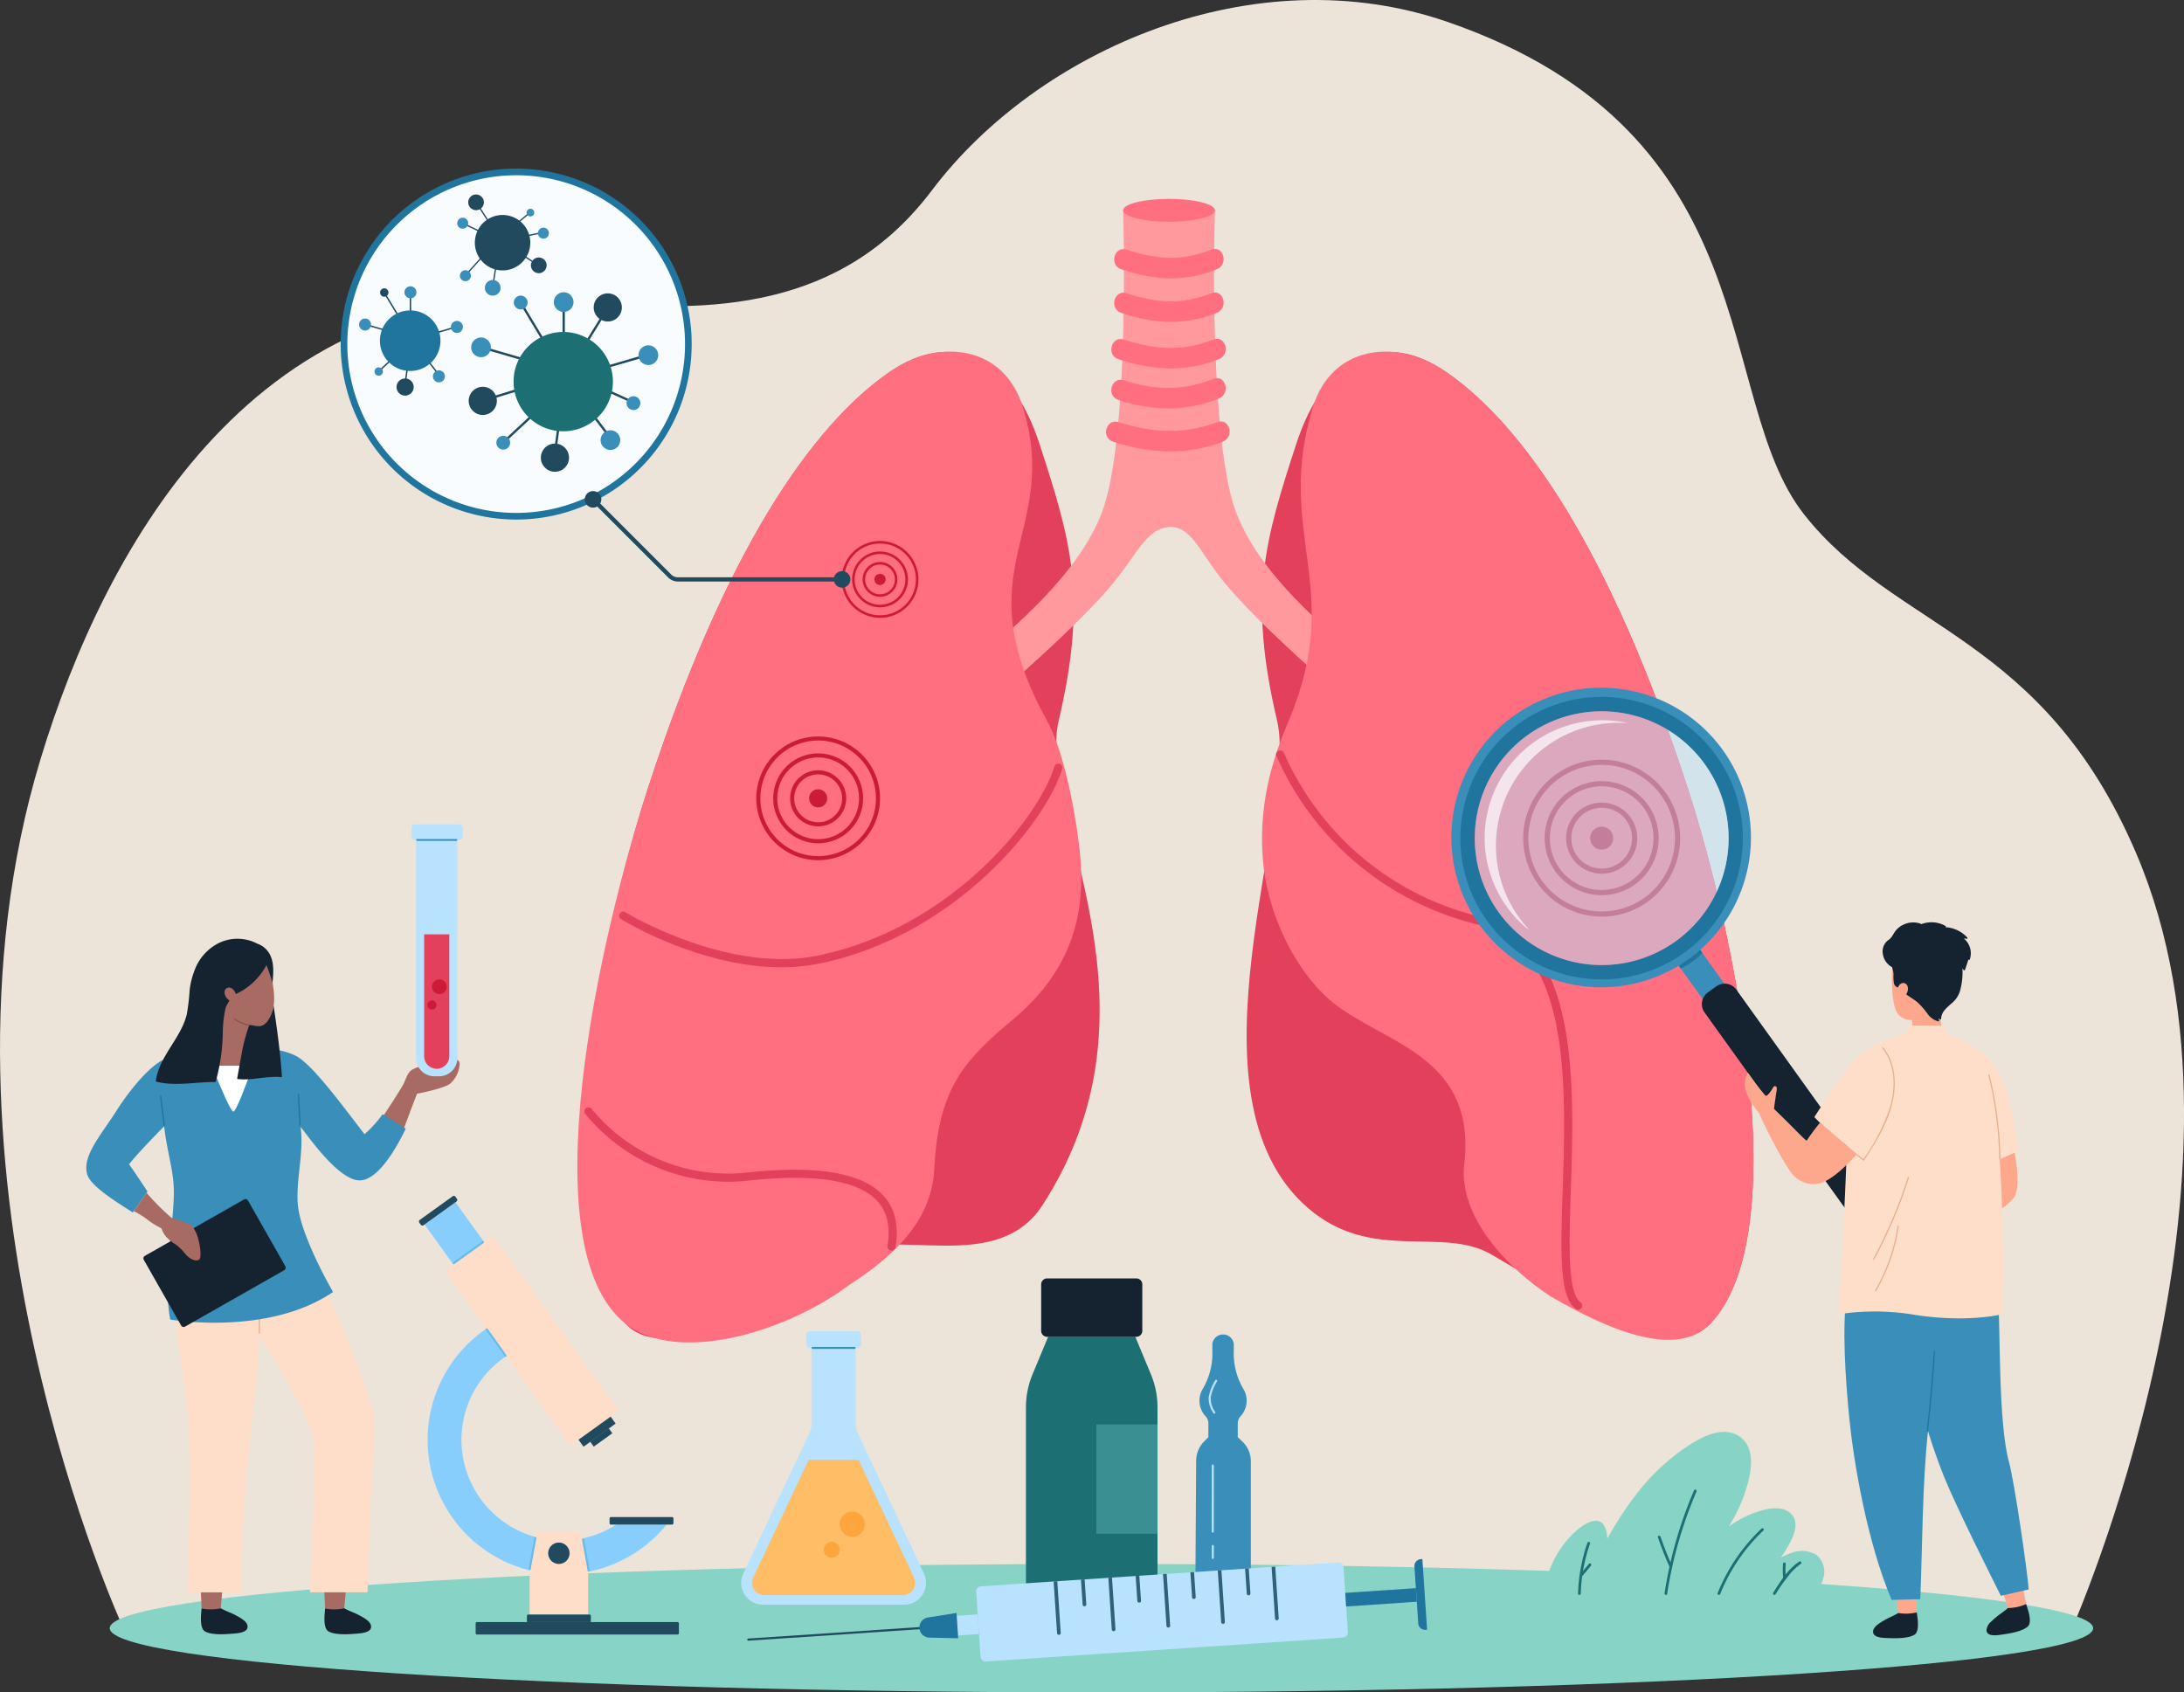 <svg id="Grupo_1103197" data-name="Grupo 1103197" xmlns="http://www.w3.org/2000/svg" xmlns:xlink="http://www.w3.org/1999/xlink" width="389.608" height="301.942" viewBox="0 0 389.608 301.942">
  <rect x="0" y="0" width="389.608" height="301.942" fill="#333333" stroke="none"/>
  <defs>
    <clipPath id="clip-path">
      <rect id="Rectángulo_402708" data-name="Rectángulo 402708" width="389.608" height="301.942" fill="none"/>
    </clipPath>
    <clipPath id="clip-path-3">
      <rect id="Rectángulo_402699" data-name="Rectángulo 402699" width="45.265" height="45.263" transform="translate(263.093 126.904)" fill="none"/>
    </clipPath>
    <clipPath id="clip-path-4">
      <rect id="Rectángulo_402700" data-name="Rectángulo 402700" width="25.63" height="37.503" transform="translate(264.858 128.508)" fill="none"/>
    </clipPath>
  </defs>
  <g id="Grupo_1103196" data-name="Grupo 1103196" clip-path="url(#clip-path)">
    <g id="Grupo_1103195" data-name="Grupo 1103195">
      <g id="Grupo_1103194" data-name="Grupo 1103194" clip-path="url(#clip-path)">
        <path id="Trazado_885220" data-name="Trazado 885220" d="M22.1,290.691S-15.286,209.853,7.2,135.536c11.636-38.474,39.059-87.687,95.973-81.848,23.8,2.441,47.01,1.558,63.072-19.732,18.9-25.044,57.453-42.006,92.043-30.029,57.74,19.993,47.224,67.008,63.494,87.779s42.578,21.386,59.316,60.578c24.449,57.245-11.527,138.407-11.527,138.407Z" fill="#ece4d8"/>
        <path id="Trazado_885221" data-name="Trazado 885221" d="M373.4,290.482c0,6.326-79.208,11.46-176.914,11.46s-176.912-5.134-176.912-11.46,79.208-11.453,176.912-11.453S373.4,284.159,373.4,290.482" fill="#87d4c7"/>
        <path id="Trazado_885222" data-name="Trazado 885222" d="M324.562,283.162a5.567,5.567,0,0,0,.719-1.649,3.856,3.856,0,0,0-1.3-4.141,5.039,5.039,0,0,0-4.389-.316,10.585,10.585,0,0,0-1.891.829,25.779,25.779,0,0,0,1.624-2.675c.816-1.553,1.619-3.67.187-5.136-1.1-1.13-2.922-1.108-4.358-.82a17.917,17.917,0,0,0-5.419,2.211c-.452.266-.891.552-1.319.852a28.017,28.017,0,0,0,3.022-6.475c.949-2.985,1.956-7.621-1.268-9.65s-7.43.618-10.066,2.461a38.6,38.6,0,0,0-8.355,8.144,61.486,61.486,0,0,0-5.031,7.74,5.06,5.06,0,0,0-.409-2.074c-.978-2.173-3.39-.77-4.66.261a17.124,17.124,0,0,0-6.01,10.438Z" fill="#87d4c7"/>
        <path id="Trazado_885223" data-name="Trazado 885223" d="M302.218,265.871a75.4,75.4,0,0,0-5.274,18.373c-.046.3.419.435.467.128a74.843,74.843,0,0,1,5.226-18.255c.121-.284-.3-.53-.419-.246" fill="#1c6f73"/>
        <path id="Trazado_885224" data-name="Trazado 885224" d="M314.236,272.717a32.515,32.515,0,0,0-7.83,11.54c-.116.288.351.414.466.128a31.983,31.983,0,0,1,7.707-11.326c.226-.215-.117-.557-.343-.342" fill="#1c6f73"/>
        <path id="Trazado_885225" data-name="Trazado 885225" d="M320.99,278.6c-1.991,1.287-3.447,3.6-4.668,5.587-.164.265.254.508.416.243a31.906,31.906,0,0,1,2.119-3.038,10.242,10.242,0,0,1,2.377-2.374c.262-.169.02-.587-.244-.418" fill="#1c6f73"/>
        <path id="Trazado_885226" data-name="Trazado 885226" d="M283.181,275.258a30.584,30.584,0,0,0-1.674,9.056c-.01.311.474.31.483,0a30.161,30.161,0,0,1,1.658-8.927c.1-.295-.367-.421-.467-.129" fill="#1c6f73"/>
        <path id="Trazado_885227" data-name="Trazado 885227" d="M295.75,274.268q.928,2.712,2.1,5.325c.128.282.545.038.419-.244q-1.143-2.559-2.05-5.208c-.1-.293-.567-.167-.466.127" fill="#1c6f73"/>
        <path id="Trazado_885228" data-name="Trazado 885228" d="M318.073,279a15.933,15.933,0,0,0,.029,2.575c.03.307.512.311.485,0a16.046,16.046,0,0,1-.032-2.575c.022-.311-.462-.309-.482,0" fill="#1c6f73"/>
        <path id="Trazado_885229" data-name="Trazado 885229" d="M283.471,278.995q-.726.873-1.453,1.747c-.2.237.142.581.343.341l1.452-1.746c.2-.238-.142-.581-.342-.342" fill="#1c6f73"/>
        <path id="Trazado_885230" data-name="Trazado 885230" d="M231.214,79.277c5.156-15.9,15.727-20.5,26.731-12.939,13.831,9.505,29.346,31.811,43.178,74.383,8.608,26.488,19.171,79.5,3.992,95.428-7.621,8-24.917-4.1-39.066-12.336-8.817-5.131-21.355,1.59-32.778-8.345-23.1-20.1-1.635-70.7-5.442-86.859-5.261-22.335-2.1-32.416,3.385-49.332" fill="#e3405b"/>
        <path id="Trazado_885231" data-name="Trazado 885231" d="M185.466,79.277c-5.154-15.9-15.726-20.5-26.728-12.939-13.831,9.505-29.346,31.811-43.179,74.383-8.607,26.488-19.171,79.5-3.991,95.428,7.619,8,24.916-4.1,39.066-12.336,8.816-5.131,27.168,3.877,35.373-8.846,23.1-35.821-.961-70.2,2.847-86.358,5.261-22.335,2.1-32.416-3.388-49.332" fill="#e3405b"/>
        <path id="Trazado_885232" data-name="Trazado 885232" d="M220.542,91.474c-4.174-10.833-4.174-40.651-3.811-54.076H200.356c.364,13.425.364,43.243-3.808,54.076-3.4,8.82-11.365,17.216-24.066,27.557l3.564,6.551s16.691-14.047,23.222-22.393c3.868-4.941,5.506-8.881,9.276-9.163,3.789-.282,5.41,4.222,9.276,9.163,6.531,8.346,23.222,22.393,23.222,22.393l3.564-6.551c-12.7-10.341-20.668-18.737-24.064-27.557" fill="#ff999d"/>
        <path id="Trazado_885233" data-name="Trazado 885233" d="M200.021,48.041c6.02,1.96,11.078,2.354,17.047,0,2.15-.848,1.215-4.358-.965-3.5-5.389,2.125-9.68,1.771-15.117,0-2.232-.726-3.18,2.777-.965,3.5" fill="#ff6f7f"/>
        <path id="Trazado_885234" data-name="Trazado 885234" d="M200.021,55.815c6.02,1.96,11.078,2.354,17.048,0,2.15-.848,1.215-4.358-.966-3.5-5.389,2.126-9.68,1.771-15.117,0-2.232-.727-3.18,2.778-.965,3.5" fill="#ff6f7f"/>
        <path id="Trazado_885235" data-name="Trazado 885235" d="M199.506,64.079c6.214,2,11.771,2.4,17.933,0,2.154-.84,1.216-4.35-.965-3.5-5.592,2.18-10.368,1.818-16,0-2.233-.72-3.182,2.784-.964,3.5" fill="#ff6f7f"/>
        <path id="Trazado_885236" data-name="Trazado 885236" d="M199.506,71.348c6.235,2,11.788,2.157,17.933-.254,2.152-.844,1.215-4.354-.965-3.5-5.571,2.185-10.338,2.066-16,.253-2.235-.715-3.184,2.788-.964,3.5" fill="#ff6f7f"/>
        <path id="Trazado_885237" data-name="Trazado 885237" d="M198.573,78.811c6.576,2.083,13.02,2.492,19.545,0,2.162-.826,1.225-4.335-.966-3.5-5.96,2.276-11.6,1.9-17.614,0-2.238-.708-3.188,2.795-.965,3.5" fill="#ff6f7f"/>
        <path id="Trazado_885238" data-name="Trazado 885238" d="M216.732,37.521c0,1.127-3.664,2.042-8.188,2.042s-8.187-.915-8.187-2.042,3.666-2.04,8.187-2.04,8.188.913,8.188,2.04" fill="#ff6f7f"/>
        <path id="Trazado_885239" data-name="Trazado 885239" d="M301.123,140.721c-13.832-42.572-29.348-64.877-43.178-74.383-9.075-6.237-20.413-4.515-23.713,6.233-6.966,22.685,5.813,31.969-4.346,56.038-2.223,5.264-5.444,13.668-4.621,24.458.824,10.829,6.56,21.37,13.207,26.339,9.32,6.966,24.916,9.433,22.738,28.3-1.083,9.392,7.886,18.734,15.421,23.587,11.295,6.583,22.717,10.907,28.484,4.855,15.179-15.928,4.615-68.94-3.992-95.428" fill="#ff6f7f"/>
        <path id="Trazado_885240" data-name="Trazado 885240" d="M115.559,140.721c13.833-42.572,29.349-64.877,43.179-74.383,9.075-6.237,20.412-4.515,23.713,6.233,6.964,22.685-10.9,28.462,4.346,56.038,2.764,5,4.909,15.086,5.8,23.042,1.211,10.792-1.051,21.225-11.975,30.3-8.951,7.433-13.244,12.579-13.968,26.729-.485,9.442-7.705,15.769-15.241,20.621-11.326,8.467-30.707,14.153-39.847,6.851-17.193-13.732-4.616-68.94,3.991-95.428" fill="#ff6f7f"/>
        <path id="Trazado_885241" data-name="Trazado 885241" d="M139.384,172.569c-14.426,0-27.935-8.181-28.59-8.583a.726.726,0,0,1,.761-1.237c.181.111,18.27,11.059,34.391,7.724,23.862-4.937,39.457-24.722,42.147-33.726a.726.726,0,0,1,1.391.416c-2.774,9.284-18.79,29.672-43.243,34.731a33.833,33.833,0,0,1-6.857.675" fill="#e3405b"/>
        <path id="Trazado_885242" data-name="Trazado 885242" d="M159.036,223.13a.649.649,0,0,1-.116-.01.725.725,0,0,1-.6-.831c.564-3.5-.056-6.148-1.894-8.09-3.413-3.606-10.992-4.82-22.532-3.611a32.939,32.939,0,0,1-29.514-11.894.726.726,0,0,1,1.185-.838,31.486,31.486,0,0,0,28.178,11.289c12.011-1.257,20,.106,23.737,4.056,2.169,2.291,2.913,5.339,2.273,9.319a.725.725,0,0,1-.715.61" fill="#e3405b"/>
        <path id="Trazado_885243" data-name="Trazado 885243" d="M281.53,233.654a.716.716,0,0,1-.421-.136c-2.975-2.118-2.709-10.075-2.341-21.088.614-18.366,1.455-43.52-14.641-47.375a52.691,52.691,0,0,1-36.436-30.212.725.725,0,1,1,1.364-.493,51.2,51.2,0,0,0,35.409,29.293c17.25,4.131,16.385,29.97,15.753,48.837-.312,9.354-.608,18.19,1.735,19.857a.726.726,0,0,1-.422,1.317" fill="#e3405b"/>
        <path id="Trazado_885244" data-name="Trazado 885244" d="M144.335,142.429a1.617,1.617,0,1,0,1.617-1.617,1.617,1.617,0,0,0-1.617,1.617" fill="#cc1b38"/>
        <path id="Trazado_885245" data-name="Trazado 885245" d="M140.953,142.429a5,5,0,1,1,5,5,5.007,5.007,0,0,1-5-5m.729,0a4.272,4.272,0,1,0,4.271-4.271,4.275,4.275,0,0,0-4.271,4.271" fill="#cc1b38"/>
        <path id="Trazado_885246" data-name="Trazado 885246" d="M137.935,142.43a8.018,8.018,0,1,1,8.017,8.02,8.026,8.026,0,0,1-8.017-8.02m.726,0a7.291,7.291,0,1,0,7.291-7.292,7.3,7.3,0,0,0-7.291,7.292" fill="#cc1b38"/>
        <path id="Trazado_885247" data-name="Trazado 885247" d="M134.915,142.429a11.038,11.038,0,1,1,11.038,11.038,11.052,11.052,0,0,1-11.038-11.038m.726,0a10.311,10.311,0,1,0,10.312-10.311,10.324,10.324,0,0,0-10.312,10.311" fill="#cc1b38"/>
        <path id="Trazado_885248" data-name="Trazado 885248" d="M155.985,103.37a1,1,0,1,0,1.005-1,1.005,1.005,0,0,0-1.005,1" fill="#cc1b38"/>
        <path id="Trazado_885249" data-name="Trazado 885249" d="M153.885,103.37a3.1,3.1,0,1,1,3.1,3.1,3.108,3.108,0,0,1-3.1-3.1m.453,0a2.653,2.653,0,1,0,2.651-2.652,2.655,2.655,0,0,0-2.651,2.652" fill="#cc1b38"/>
        <path id="Trazado_885250" data-name="Trazado 885250" d="M152.012,103.37a4.978,4.978,0,1,1,4.977,4.978,4.983,4.983,0,0,1-4.977-4.978m.45,0a4.526,4.526,0,1,0,4.527-4.527,4.531,4.531,0,0,0-4.527,4.527" fill="#cc1b38"/>
        <path id="Trazado_885251" data-name="Trazado 885251" d="M150.137,103.37a6.852,6.852,0,1,1,6.852,6.853,6.862,6.862,0,0,1-6.852-6.853m.451,0a6.4,6.4,0,1,0,6.4-6.4,6.408,6.408,0,0,0-6.4,6.4" fill="#cc1b38"/>
        <path id="Trazado_885252" data-name="Trazado 885252" d="M71.691,202.281l-3.506-2.9s3.134-4.719,3.781-5.954c.42-.8.664-2,1.5-2.543.963-.621,2.127-.574,3.662-2.112.195-.2.509.006.5.3a1.569,1.569,0,0,1-.364.934,5.779,5.779,0,0,1-1.14,1.145,8.9,8.9,0,0,0,2.892-.072c.734-.243,1.768-1.909,2.291-1.982.436-.061.641.259.694.637a5.022,5.022,0,0,1-1.774,3.659c-1.391.917-5.817,1.734-5.817,1.734-.222.435-2.718,7.15-2.718,7.15" fill="#a76b63"/>
        <path id="Trazado_885253" data-name="Trazado 885253" d="M58.027,287.628l3.325-.046.741-8.155-4.434.127Z" fill="#a76b63"/>
        <path id="Trazado_885254" data-name="Trazado 885254" d="M65,288.7a14.49,14.49,0,0,0-1.98-1.024,16.577,16.577,0,0,1-1.606-.74,8.566,8.566,0,0,1-3.414.041c-.066.779-.445,3.435.572,4.062,1.037.637,3.218.563,4.549.456,1.059-.085,3.2-.129,3.074-1.378-.064-.647-.687-1.082-1.195-1.417" fill="#14232f"/>
        <path id="Trazado_885255" data-name="Trazado 885255" d="M35.994,287.628l3.325-.046.742-8.155-4.432.127Z" fill="#a76b63"/>
        <path id="Trazado_885256" data-name="Trazado 885256" d="M42.966,288.7a14.455,14.455,0,0,0-1.982-1.024,16.914,16.914,0,0,1-1.606-.74,8.545,8.545,0,0,1-3.41.041c-.07.779-.447,3.435.571,4.062,1.036.637,3.216.563,4.546.456,1.063-.085,3.2-.129,3.076-1.378-.064-.647-.687-1.082-1.195-1.417" fill="#14232f"/>
        <path id="Trazado_885257" data-name="Trazado 885257" d="M65.565,284.085H55.283c.349-5.9,1.2-25.021.5-28.066-.943-4.1-9.613-17.8-9.613-17.8.267,5.248-1.287,14.349-2,22.4-.887,9.963-1.162,17.4-1.1,23.469H33.4s.683-19.1.25-28.828c-.223-5.012-1.327-11.312-2.048-17.037-1.283-10.22-.079-20.032.011-23.513l19.8-.4a6.453,6.453,0,0,0,1.082,5.3c5.373,8.584,13.134,26.893,14.179,33.249.456,2.785-.3,9.429-.482,13.388-.2,4.3-.632,17.843-.632,17.843" fill="#ffdec9"/>
        <path id="Trazado_885258" data-name="Trazado 885258" d="M46.152,237.841c.036-7.069.033-9.741-.014-16.812a.113.113,0,0,1,.225,0c.048,7.071.053,9.743.014,16.812a.113.113,0,0,1-.225,0" fill="#e6b08e"/>
        <path id="Trazado_885259" data-name="Trazado 885259" d="M15.589,209.616c-1.1-3.3,2.641-7.383,5.216-11.487,1.848-2.946,5.432-7.6,8.292-9.045a26.773,26.773,0,0,1,6.963-2.026s13.16-1.464,17.554,1.847c3.233,2.434,8.084,9.181,11.424,13.445a21.544,21.544,0,0,0,3.222-3.573l4.121,2.583c-.266.51-4.2,9.213-8.213,9.235-4.044.023-10.044-9.17-10.546-9.507.634,4.619-.859,9.332-.492,13.791.467,5.649,6.283,15.623,6.283,15.623-11.648,7.941-29.037,4.92-29.037,4.92-1.4-7.265.721-17.7.64-22.941-.061-3.859-1.2-6.834-1.736-11.534,0,0-4.793,4.835-6.257,6.788.853,1.118,3.292,4.855,3.292,4.855l-2.627,3.719c-2.669-1.705-7.4-4.584-8.1-6.693" fill="#398fb9"/>
        <path id="Trazado_885260" data-name="Trazado 885260" d="M44.489,182.834l-.031,2.292,2.427,1.315s-.611,1.637-1.421,3.694h-7.92c-.846-1.968-1.485-3.518-1.485-3.518a24,24,0,0,0,3.057-1.353c.072-.747.193-4.115.283-5.523a3.185,3.185,0,0,0,.715-1.861c.1.015,1.9-5.907,3.146-6.034,2.837-.288,3.885-.249,4.647.414a17.432,17.432,0,0,1,.826,3.82c.479,2.872-.047,5.431-1.436,6.576a3.107,3.107,0,0,1-2.808.178" fill="#a76b63"/>
        <path id="Trazado_885261" data-name="Trazado 885261" d="M44.358,183a5.828,5.828,0,0,1-2.616-1.163c-.112-.094.051-.253.158-.162a5.6,5.6,0,0,0,2.518,1.106c.142.029.082.246-.06.219" fill="#8b5348"/>
        <path id="Trazado_885262" data-name="Trazado 885262" d="M45.125,190.127c-1.336,3.743-3.031,8.2-3.511,8.2-.424,0-2.332-4.461-3.859-8.2Z" fill="#fff"/>
        <path id="Trazado_885263" data-name="Trazado 885263" d="M53.4,200.762q-.132-2.787-.268-5.579c-.007-.144.215-.185.221-.038l.27,5.577c.006.144-.215.185-.223.04" fill="#20759e"/>
        <path id="Trazado_885264" data-name="Trazado 885264" d="M29.177,200.78q-.313-2.6-.628-5.2c-.017-.144.2-.2.222-.051q.313,2.6.626,5.2c.016.144-.2.2-.22.052" fill="#20759e"/>
        <path id="Trazado_885265" data-name="Trazado 885265" d="M27.805,192.845a.108.108,0,0,0,.075.132c3.46.878,7,.037,10.511.063a.108.108,0,0,0,.1-.078,34.856,34.856,0,0,0,1.252-8.61,21.832,21.832,0,0,1,.511-4.582,8.1,8.1,0,0,1,1.5-2.283,11.805,11.805,0,0,0,5.776-5.3,29.235,29.235,0,0,1,1.085,3.2c.13-1.555.322-3.375-.348-4.829a3.954,3.954,0,0,0-2.35-2.191,7.593,7.593,0,0,0-6.813-.152,8.8,8.8,0,0,0-4.356,4.794,14.323,14.323,0,0,0-.912,3.6,39.036,39.036,0,0,1-.517,4.361c-1.055,4.315-4.893,7.406-5.521,11.878" fill="#14232f"/>
        <path id="Trazado_885266" data-name="Trazado 885266" d="M40.282,177.82c.381.666,1.047,1,1.488.747s.489-1,.108-1.66-.977-.875-1.418-.622-.559.872-.178,1.535" fill="#a76b63"/>
        <path id="Trazado_885267" data-name="Trazado 885267" d="M42.31,192.373a.119.119,0,0,0,.1.137c2.6.294,5.161-.6,7.768-.339a.1.1,0,0,0,.113-.109c-.265-4.2-.871-8.452-1.478-12.616a6.188,6.188,0,0,1-1.232,2.918c-.838.818-1.376.806-3.094.47A30.287,30.287,0,0,0,43.2,187.5q-.444,2.435-.886,4.869" fill="#14232f"/>
        <path id="Trazado_885268" data-name="Trazado 885268" d="M33.013,236.675l17.7-10.064a.516.516,0,0,0,.192-.7L44.24,214.184a.514.514,0,0,0-.7-.193l-17.7,10.066a.512.512,0,0,0-.193.7l6.668,11.728a.511.511,0,0,0,.7.191" fill="#14232f"/>
        <path id="Trazado_885269" data-name="Trazado 885269" d="M26.161,212.817a38.973,38.973,0,0,0,4.467,4.472,21.712,21.712,0,0,1,3.349,1.185,3.987,3.987,0,0,1,.71.9c.88,1.344,1.433,4.978.833,5.356-.8.5-1.982-.45-2.4-.948a9.354,9.354,0,0,0-1.839-1.8,7.424,7.424,0,0,1-1.693-1.388,4.506,4.506,0,0,1-.77-1.426c-2.975-1.584-1.985-1.508-4.956-3.1Z" fill="#a76b63"/>
        <path id="Trazado_885270" data-name="Trazado 885270" d="M144.455,240.482h8.5a.641.641,0,0,0,.64-.64V238.16a.64.64,0,0,0-.64-.639h-8.5a.641.641,0,0,0-.642.639v1.682a.642.642,0,0,0,.642.64" fill="#b8e2fd"/>
        <path id="Trazado_885271" data-name="Trazado 885271" d="M144.754,254.023V240.482h7.9v13.541a3.878,3.878,0,0,0,.371,1.657l11.791,25.043a3.9,3.9,0,0,1-3.533,5.565H136.125a3.9,3.9,0,0,1-3.531-5.565l11.79-25.043a3.892,3.892,0,0,0,.37-1.657" fill="#b8e2fd"/>
        <path id="Trazado_885272" data-name="Trazado 885272" d="M144.942,240.656h7.526a.156.156,0,0,0,.156-.156v-.036a.156.156,0,0,0-.156-.156h-7.526a.156.156,0,0,0-.156.156v.036a.156.156,0,0,0,.156.156" fill="#398fb9"/>
        <path id="Trazado_885273" data-name="Trazado 885273" d="M134.357,281.466l9.9-21.018h8.9l9.9,21.018a2.185,2.185,0,0,1-1.978,3.115H136.336a2.185,2.185,0,0,1-1.979-3.115" fill="#ffbd66"/>
        <path id="Trazado_885274" data-name="Trazado 885274" d="M149.8,271.934a2.24,2.24,0,1,0,2.24-2.24,2.239,2.239,0,0,0-2.24,2.24" fill="#ffa53d"/>
        <path id="Trazado_885275" data-name="Trazado 885275" d="M146.963,276.488a1.419,1.419,0,1,0,1.419-1.418,1.42,1.42,0,0,0-1.419,1.418" fill="#ffa53d"/>
        <path id="Trazado_885276" data-name="Trazado 885276" d="M61.367,61.387A30.715,30.715,0,1,0,92.081,30.673,30.715,30.715,0,0,0,61.367,61.387" fill="#f8fcff"/>
        <path id="Trazado_885277" data-name="Trazado 885277" d="M60.774,61.387A31.308,31.308,0,1,1,92.081,92.695,31.341,31.341,0,0,1,60.774,61.387m1.187,0a30.121,30.121,0,1,0,30.12-30.121,30.155,30.155,0,0,0-30.12,30.121" fill="#20759e"/>
        <path id="Trazado_885278" data-name="Trazado 885278" d="M120.83,103.747H150.3a.378.378,0,1,0,0-.755H120.83a1.743,1.743,0,0,1-1.021-.423l-13.8-13.8a.378.378,0,0,0-.535.534l13.8,13.8a2.491,2.491,0,0,0,1.555.644" fill="#224a5f"/>
        <path id="Trazado_885279" data-name="Trazado 885279" d="M150.224,104.845a1.476,1.476,0,1,0-1.476-1.475,1.476,1.476,0,0,0,1.476,1.475" fill="#224a5f"/>
        <path id="Trazado_885280" data-name="Trazado 885280" d="M104.754,90.136a1.476,1.476,0,1,1,2.088,0,1.478,1.478,0,0,1-2.088,0" fill="#224a5f"/>
        <path id="Trazado_885281" data-name="Trazado 885281" d="M93.58,54.738Q95,57.107,96.429,59.474c.136.226.271.452.41.68a.207.207,0,0,1-.358.208l-2.847-4.736c-.138-.226-.273-.453-.411-.68a.207.207,0,0,1,.357-.208" fill="#224a5f"/>
        <path id="Trazado_885282" data-name="Trazado 885282" d="M107.6,56.64q-1.1,1.792-2.208,3.584l-.313.509c-.138.225-.5.019-.356-.209q1.1-1.792,2.206-3.583l.313-.509c.14-.226.5-.019.358.208" fill="#224a5f"/>
        <path id="Trazado_885283" data-name="Trazado 885283" d="M100.763,55.454v4.193a.207.207,0,0,1-.413,0V55.454a.207.207,0,0,1,.413,0" fill="#224a5f"/>
        <path id="Trazado_885284" data-name="Trazado 885284" d="M87.388,62.167q2.652.77,5.3,1.54l.771.225a.206.206,0,0,1-.109.4q-2.65-.771-5.3-1.54l-.769-.225a.206.206,0,0,1,.108-.4" fill="#224a5f"/>
        <path id="Trazado_885285" data-name="Trazado 885285" d="M114.292,63.923l-5.3,1.54-.769.224a.207.207,0,0,1-.111-.4l5.3-1.541c.258-.074.514-.15.772-.223a.206.206,0,0,1,.109.4" fill="#224a5f"/>
        <path id="Trazado_885286" data-name="Trazado 885286" d="M108.273,69.43q1.671.754,3.342,1.51l.479.217c.241.108.033.464-.208.355q-1.674-.754-3.343-1.51l-.478-.216c-.242-.109-.031-.465.208-.356" fill="#224a5f"/>
        <path id="Trazado_885287" data-name="Trazado 885287" d="M105.809,73.745q1.107,1.457,2.218,2.915l.32.42c.161.212-.2.418-.355.209-.742-.972-1.479-1.943-2.22-2.916l-.32-.42c-.162-.212.2-.417.357-.208" fill="#224a5f"/>
        <path id="Trazado_885288" data-name="Trazado 885288" d="M92.428,69.759l-3.5,1.07-.51.156c-.256.078-.364-.32-.11-.4q1.749-.534,3.5-1.071l.51-.155c.254-.078.363.321.109.4" fill="#224a5f"/>
        <path id="Trazado_885289" data-name="Trazado 885289" d="M94.8,74.544q-1.821,1.7-3.645,3.388l-.514.477c-.194.181-.486-.111-.292-.292L94,74.728c.17-.159.341-.317.514-.476.193-.181.485.111.29.292" fill="#224a5f"/>
        <path id="Trazado_885290" data-name="Trazado 885290" d="M99.985,75.114q-.255,1.82-.5,3.638c-.023.171-.047.344-.071.516-.036.261-.435.15-.4-.11q.252-1.818.5-3.637c.025-.172.049-.345.072-.516.036-.262.433-.151.4.109" fill="#224a5f"/>
        <path id="Trazado_885291" data-name="Trazado 885291" d="M91.618,68.086a8.859,8.859,0,1,0,8.858-8.859,8.858,8.858,0,0,0-8.858,8.859" fill="#1c6f73"/>
        <path id="Trazado_885292" data-name="Trazado 885292" d="M98.8,53.9a1.755,1.755,0,1,0,1.756-1.756A1.755,1.755,0,0,0,98.8,53.9" fill="#398fb9"/>
        <path id="Trazado_885293" data-name="Trazado 885293" d="M105.911,54.85a2.512,2.512,0,1,0,2.513-2.512,2.514,2.514,0,0,0-2.513,2.512" fill="#224a5f"/>
        <path id="Trazado_885294" data-name="Trazado 885294" d="M111.776,71.923a1.231,1.231,0,1,0,1.231-1.231,1.231,1.231,0,0,0-1.231,1.231" fill="#398fb9"/>
        <path id="Trazado_885295" data-name="Trazado 885295" d="M83.61,71.519a2.513,2.513,0,1,0,2.512-2.512,2.512,2.512,0,0,0-2.512,2.512" fill="#224a5f"/>
        <path id="Trazado_885296" data-name="Trazado 885296" d="M84.057,61.966a1.757,1.757,0,1,0,1.757-1.755,1.757,1.757,0,0,0-1.757,1.755" fill="#398fb9"/>
        <path id="Trazado_885297" data-name="Trazado 885297" d="M91.662,53.968a1.231,1.231,0,1,0,1.231-1.23,1.231,1.231,0,0,0-1.231,1.23" fill="#398fb9"/>
        <path id="Trazado_885298" data-name="Trazado 885298" d="M108.8,76.772a1.754,1.754,0,1,0,1.846,1.66,1.753,1.753,0,0,0-1.846-1.66" fill="#398fb9"/>
        <path id="Trazado_885299" data-name="Trazado 885299" d="M88.548,78.982a1.231,1.231,0,1,0,1.229-1.23,1.23,1.23,0,0,0-1.229,1.23" fill="#398fb9"/>
        <path id="Trazado_885300" data-name="Trazado 885300" d="M96.484,81.657a2.512,2.512,0,1,0,2.51-2.512,2.509,2.509,0,0,0-2.51,2.512" fill="#224a5f"/>
        <path id="Trazado_885301" data-name="Trazado 885301" d="M113.909,63.364a1.755,1.755,0,1,0,1.754-1.754,1.754,1.754,0,0,0-1.754,1.754" fill="#398fb9"/>
        <path id="Trazado_885302" data-name="Trazado 885302" d="M68.97,52.656q.869,1.442,1.734,2.885l.249.414a.125.125,0,0,1-.215.126Q69.868,54.639,69,53.2c-.084-.138-.166-.275-.25-.414a.126.126,0,0,1,.217-.127" fill="#224a5f"/>
        <path id="Trazado_885303" data-name="Trazado 885303" d="M73.345,53.093v2.553a.126.126,0,0,1-.252,0V53.093a.126.126,0,0,1,.252,0" fill="#224a5f"/>
        <path id="Trazado_885304" data-name="Trazado 885304" d="M66.086,58.023l3.228.938.469.137a.125.125,0,0,1-.067.241L66.489,58.4l-.468-.137a.125.125,0,0,1,.065-.242" fill="#224a5f"/>
        <path id="Trazado_885305" data-name="Trazado 885305" d="M80.675,58.668l-3.226.938-.468.136a.126.126,0,0,1-.068-.242l3.228-.938.469-.137a.126.126,0,0,1,.065.243" fill="#224a5f"/>
        <path id="Trazado_885306" data-name="Trazado 885306" d="M76.418,64.233c.448.591.9,1.184,1.35,1.775.065.086.129.171.2.256.1.129-.12.255-.218.128q-.675-.888-1.352-1.776c-.064-.085-.127-.171-.194-.257-.1-.128.12-.253.218-.126" fill="#224a5f"/>
        <path id="Trazado_885307" data-name="Trazado 885307" d="M70.62,63.583,68.4,65.647c-.105.1-.21.194-.313.291s-.3-.068-.178-.178l2.222-2.065.313-.29c.117-.111.3.068.177.178" fill="#224a5f"/>
        <path id="Trazado_885308" data-name="Trazado 885308" d="M72.871,65.067c-.1.738-.205,1.477-.308,2.215-.013.105-.027.21-.043.315-.022.159-.264.091-.242-.067q.154-1.107.307-2.215c.015-.105.027-.21.043-.315.021-.159.263-.091.243.067" fill="#224a5f"/>
        <path id="Trazado_885309" data-name="Trazado 885309" d="M67.775,60.786a5.4,5.4,0,1,0,5.4-5.4,5.4,5.4,0,0,0-5.4,5.4" fill="#20759e"/>
        <path id="Trazado_885310" data-name="Trazado 885310" d="M72.15,52.148a1.069,1.069,0,1,0,1.07-1.069,1.07,1.07,0,0,0-1.07,1.069" fill="#398fb9"/>
        <path id="Trazado_885311" data-name="Trazado 885311" d="M64.059,57.9a1.069,1.069,0,1,0,1.069-1.068A1.069,1.069,0,0,0,64.059,57.9" fill="#398fb9"/>
        <path id="Trazado_885312" data-name="Trazado 885312" d="M67.8,52.187a.749.749,0,1,0,.75-.749.75.75,0,0,0-.75.749" fill="#224a5f"/>
        <path id="Trazado_885313" data-name="Trazado 885313" d="M78.24,66.076a1.069,1.069,0,1,0,1.123,1.011,1.069,1.069,0,0,0-1.123-1.011" fill="#398fb9"/>
        <path id="Trazado_885314" data-name="Trazado 885314" d="M66.809,66.287a.75.75,0,1,0,.749-.749.75.75,0,0,0-.749.749" fill="#398fb9"/>
        <path id="Trazado_885315" data-name="Trazado 885315" d="M70.739,69.052a1.529,1.529,0,1,0,1.528-1.529,1.528,1.528,0,0,0-1.528,1.529" fill="#224a5f"/>
        <path id="Trazado_885316" data-name="Trazado 885316" d="M80.443,58.327a1.069,1.069,0,1,0,1.069-1.069,1.07,1.07,0,0,0-1.069,1.069" fill="#398fb9"/>
        <path id="Trazado_885317" data-name="Trazado 885317" d="M85.627,36.943l1.267,1.978c.059.094.12.186.179.28.079.124-.11.254-.191.129-.422-.659-.846-1.318-1.265-1.978-.062-.094-.121-.187-.18-.281-.081-.125.11-.255.19-.128" fill="#224a5f"/>
        <path id="Trazado_885318" data-name="Trazado 885318" d="M83.373,40.094l1.846.89c.087.042.175.084.261.127a.114.114,0,0,1-.1.206l-1.846-.89-.262-.125a.115.115,0,0,1,.1-.208" fill="#224a5f"/>
        <path id="Trazado_885319" data-name="Trazado 885319" d="M83.5,48.444l2.059-2.291c.1-.11.2-.222.3-.332s.273.04.172.15q-1.028,1.147-2.058,2.291l-.3.333c-.1.111-.274-.04-.174-.151" fill="#224a5f"/>
        <path id="Trazado_885320" data-name="Trazado 885320" d="M92.22,39.706l1.568-1.314.225-.189c.113-.094.241.1.129.191-.523.439-1.046.876-1.569,1.316l-.225.187c-.114.1-.241-.1-.128-.191" fill="#224a5f"/>
        <path id="Trazado_885321" data-name="Trazado 885321" d="M93.79,41.99l2-.408.29-.059c.144-.03.161.2.018.229l-2,.409c-.1.018-.193.039-.288.059-.147.03-.163-.2-.02-.23" fill="#224a5f"/>
        <path id="Trazado_885322" data-name="Trazado 885322" d="M88.544,47.752q-.156,1.01-.309,2.018c-.016.1-.032.195-.046.294a.115.115,0,0,1-.227-.041q.155-1.01.309-2.019c.016-.1.032-.2.046-.294a.115.115,0,0,1,.227.042" fill="#224a5f"/>
        <path id="Trazado_885323" data-name="Trazado 885323" d="M93.068,45.25q.854.569,1.707,1.135l.242.16c.123.082-.03.255-.151.174l-1.707-1.134c-.081-.053-.161-.107-.242-.162-.124-.081.028-.253.151-.173" fill="#224a5f"/>
        <path id="Trazado_885324" data-name="Trazado 885324" d="M87.506,47.753a4.945,4.945,0,1,0-2.306-6.6,4.945,4.945,0,0,0,2.306,6.6" fill="#224a5f"/>
        <path id="Trazado_885325" data-name="Trazado 885325" d="M82.118,40.7A.98.98,0,1,0,81.66,39.4a.979.979,0,0,0,.458,1.309" fill="#398fb9"/>
        <path id="Trazado_885326" data-name="Trazado 885326" d="M84.317,37.358a1.4,1.4,0,1,0-.653-1.872,1.4,1.4,0,0,0,.653,1.872" fill="#224a5f"/>
        <path id="Trazado_885327" data-name="Trazado 885327" d="M94.322,38.549a.687.687,0,1,0-.32-.917.687.687,0,0,0,.32.917" fill="#398fb9"/>
        <path id="Trazado_885328" data-name="Trazado 885328" d="M87.291,52.61a1.4,1.4,0,1,0-.653-1.872,1.4,1.4,0,0,0,.653,1.872" fill="#398fb9"/>
        <path id="Trazado_885329" data-name="Trazado 885329" d="M82.6,50.07a.98.98,0,1,0-.456-1.309A.981.981,0,0,0,82.6,50.07" fill="#398fb9"/>
        <path id="Trazado_885330" data-name="Trazado 885330" d="M96.039,41.22a.979.979,0,1,0,1.281-.526.975.975,0,0,0-1.281.526" fill="#398fb9"/>
        <path id="Trazado_885331" data-name="Trazado 885331" d="M95.508,48.6a1.4,1.4,0,1,0-.654-1.872,1.4,1.4,0,0,0,.654,1.872" fill="#224a5f"/>
        <path id="Trazado_885332" data-name="Trazado 885332" d="M77.485,192.018h.847a3.261,3.261,0,0,0,3.26-3.26V149.85H74.224v38.908a3.261,3.261,0,0,0,3.261,3.26" fill="#b8e2fd"/>
        <path id="Trazado_885333" data-name="Trazado 885333" d="M74.011,149.85h7.941a.59.59,0,0,0,.59-.59v-1.582a.589.589,0,0,0-.59-.59H74.011a.59.59,0,0,0-.59.59v1.582a.59.59,0,0,0,.59.59" fill="#b8e2fd"/>
        <path id="Trazado_885334" data-name="Trazado 885334" d="M74.4,150.012h7.023a.143.143,0,0,0,.143-.143v-.039a.143.143,0,0,0-.143-.142H74.4a.144.144,0,0,0-.145.142v.039a.144.144,0,0,0,.145.143" fill="#398fb9"/>
        <path id="Trazado_885335" data-name="Trazado 885335" d="M80.15,166.692v21.745a2.241,2.241,0,0,1-4.482,0V166.692Z" fill="#e3405b"/>
        <path id="Trazado_885336" data-name="Trazado 885336" d="M77.056,176.045a1.322,1.322,0,1,0,1.322-1.322,1.323,1.323,0,0,0-1.322,1.322" fill="#cc1b38"/>
        <path id="Trazado_885337" data-name="Trazado 885337" d="M76.238,179.3a.818.818,0,1,0,.818-.817.817.817,0,0,0-.818.817" fill="#cc1b38"/>
        <path id="Trazado_885338" data-name="Trazado 885338" d="M220.806,256.4v-2.551a1.837,1.837,0,0,1,.533-1.206,4.1,4.1,0,0,0,.416-4.937,12.518,12.518,0,0,1-1.657-6.794v-1.091a1.922,1.922,0,0,0-3.827,0v1.094a12.527,12.527,0,0,1-1.656,6.791,4.092,4.092,0,0,0,.415,4.937,1.833,1.833,0,0,1,.534,1.206V256.4l-.762.778a4.868,4.868,0,0,0-1.416,3.366l-.142,23a2.287,2.287,0,0,0,2.386,2.188h5.122a2.288,2.288,0,0,0,2.387-2.175V260.67a4.877,4.877,0,0,0-1.56-3.533Z" fill="#398fb9"/>
        <path id="Trazado_885339" data-name="Trazado 885339" d="M216.792,246.266a8.316,8.316,0,0,0-1.182,3.052,4.7,4.7,0,0,0,.855,2.8c.125.206.451.017.322-.189a4.334,4.334,0,0,1-.8-2.613,7.9,7.9,0,0,1,1.128-2.864c.112-.211-.209-.4-.323-.188" fill="#b8e2fd"/>
        <path id="Trazado_885340" data-name="Trazado 885340" d="M216.161,261.465c.018,3.928-.018,7.855,0,11.782a.187.187,0,0,0,.374,0c-.016-3.927.02-7.854,0-11.782a.187.187,0,0,0-.374,0" fill="#b8e2fd"/>
        <path id="Trazado_885341" data-name="Trazado 885341" d="M216.167,275.818v2.131a.186.186,0,0,0,.372,0v-2.131a.186.186,0,0,0-.372,0" fill="#b8e2fd"/>
        <path id="Trazado_885342" data-name="Trazado 885342" d="M283.674,149.535a2.052,2.052,0,1,0,2.052-2.053,2.054,2.054,0,0,0-2.052,2.053" fill="#cc1b38"/>
        <path id="Trazado_885343" data-name="Trazado 885343" d="M279.384,149.535a6.342,6.342,0,1,1,6.342,6.342,6.351,6.351,0,0,1-6.342-6.342m.924,0a5.419,5.419,0,1,0,5.418-5.418,5.428,5.428,0,0,0-5.418,5.418" fill="#cc1b38"/>
        <path id="Trazado_885344" data-name="Trazado 885344" d="M275.558,149.537a10.169,10.169,0,1,1,10.168,10.171,10.178,10.178,0,0,1-10.168-10.171m.92,0a9.247,9.247,0,1,0,9.248-9.249,9.255,9.255,0,0,0-9.248,9.249" fill="#cc1b38"/>
        <path id="Trazado_885345" data-name="Trazado 885345" d="M271.726,149.535a14,14,0,1,1,14,14,14.016,14.016,0,0,1-14-14m.922,0a13.078,13.078,0,1,0,13.078-13.077,13.091,13.091,0,0,0-13.078,13.077" fill="#cc1b38"/>
        <rect id="Rectángulo_402698" data-name="Rectángulo 402698" width="4.751" height="11.966" transform="translate(297.806 169.969) rotate(-35.657)" fill="#398fb9"/>
        <path id="Trazado_885346" data-name="Trazado 885346" d="M303.679,170a11.986,11.986,0,0,1-3.865,2.768l-.99-1.384,3.861-2.769Z" fill="#20759e"/>
        <path id="Trazado_885347" data-name="Trazado 885347" d="M301.212,171.131a26.723,26.723,0,1,1,6.143-37.289,26.747,26.747,0,0,1-6.143,37.289m-29.531-41.183a23.952,23.952,0,1,0,33.422,5.507,23.989,23.989,0,0,0-33.422-5.507" fill="#398fb9"/>
        <path id="Trazado_885348" data-name="Trazado 885348" d="M300.407,170.01a25.2,25.2,0,1,1,5.793-35.16,25.221,25.221,0,0,1-5.793,35.16m-27.875-38.871a22.64,22.64,0,1,0,31.592,5.2,22.658,22.658,0,0,0-31.592-5.2" fill="#20759e"/>
        <path id="Trazado_885349" data-name="Trazado 885349" d="M335.919,217.438l-1.521,1.087a2.546,2.546,0,0,1-3.557-.586l-26.766-37.314a2.557,2.557,0,0,1,.59-3.563l1.518-1.091a2.554,2.554,0,0,1,3.566.585l26.758,37.317a2.558,2.558,0,0,1-.588,3.565" fill="#14232f"/>
        <g id="Grupo_1103190" data-name="Grupo 1103190" opacity="0.5">
          <g id="Grupo_1103189" data-name="Grupo 1103189">
            <g id="Grupo_1103188" data-name="Grupo 1103188" clip-path="url(#clip-path-3)">
              <path id="Trazado_885350" data-name="Trazado 885350" d="M272.532,131.139a22.64,22.64,0,1,0,31.592,5.2,22.658,22.658,0,0,0-31.592-5.2" fill="#b8e2fd"/>
            </g>
          </g>
        </g>
        <g id="Grupo_1103193" data-name="Grupo 1103193" opacity="0.7">
          <g id="Grupo_1103192" data-name="Grupo 1103192">
            <g id="Grupo_1103191" data-name="Grupo 1103191" clip-path="url(#clip-path-4)">
              <path id="Trazado_885351" data-name="Trazado 885351" d="M272.157,136.572a21.907,21.907,0,0,1,18.33-7.554,21.005,21.005,0,0,0-18.318,36.423c.24.205.5.377.74.57a21.973,21.973,0,0,1-.752-29.439" fill="#fff"/>
            </g>
          </g>
        </g>
        <path id="Trazado_885352" data-name="Trazado 885352" d="M341.939,288.3l-3.221.1-1.07-7.865,4.3-.066Z" fill="#fda78c"/>
        <path id="Trazado_885353" data-name="Trazado 885353" d="M334.14,291.06c-.066,1.217,2.006,1.167,3.035,1.2,1.293.048,3.4.021,4.385-.634.959-.652.473-3.209.375-3.958a8.342,8.342,0,0,1-3.3.108,15.752,15.752,0,0,1-1.523.784,14.267,14.267,0,0,0-1.879,1.078c-.475.34-1.055.794-1.092,1.42" fill="#14232f"/>
        <path id="Trazado_885354" data-name="Trazado 885354" d="M361.554,286.808l-3.148.673-2.457-7.546,4.22-.831Z" fill="#fda78c"/>
        <path id="Trazado_885355" data-name="Trazado 885355" d="M354.376,290.917c.154,1.21,2.185.786,3.2.642,1.281-.183,3.359-.588,4.195-1.412s-.1-3.24-.334-3.959a8.246,8.246,0,0,1-3.228.7,16.713,16.713,0,0,1-1.359,1.043,13.827,13.827,0,0,0-1.653,1.393,2.16,2.16,0,0,0-.824,1.6" fill="#14232f"/>
        <path id="Trazado_885356" data-name="Trazado 885356" d="M337.56,172.621c-.061,1.076-.227,5.3.6,7.473a2.719,2.719,0,0,0,2.908,1.853,11.084,11.084,0,0,1,.043,1.6,16.1,16.1,0,0,0,5.318-.081,15.631,15.631,0,0,1-.227-4.761c-2.492-4.8-8.646-6.084-8.646-6.084" fill="#fda78c"/>
        <path id="Trazado_885357" data-name="Trazado 885357" d="M350.331,167.441a1.279,1.279,0,0,1,.475.057.141.141,0,0,0,.136-.235,5.654,5.654,0,0,0-3.888-1.835.133.133,0,0,0,0-.234,5.131,5.131,0,0,0-4.338-.309.109.109,0,0,0-.084-.087,4.044,4.044,0,0,0-3.1.18,3.843,3.843,0,0,0-1.314,1.012c-.45.537-.655,1.205-1.229,1.638a2.5,2.5,0,0,0-1.1,2.6,3.18,3.18,0,0,0,1.644,2.322,5.23,5.23,0,0,1,.258,1.3,6.878,6.878,0,0,0,.074,1.578,1.012,1.012,0,0,0,.742.758.762.762,0,0,0,.416-.061,2.8,2.8,0,0,0,.9,1.185c.689.528,1.455.943,2.129,1.5a13.693,13.693,0,0,1,1.8,2.053,3.407,3.407,0,0,0,1.888,1.347.144.144,0,0,0,.176-.175,3.067,3.067,0,0,1-.072-.38l.2.178a.144.144,0,0,0,.242-.1c.037-1.252,1.074-2.005,1.924-2.769a4.623,4.623,0,0,0,1.441-2.172,12.681,12.681,0,0,0,.432-4.034c.068.1.133.2.2.3a.142.142,0,0,0,.256-.034c.117-.335.233-.669.342-1.007.09-.277.187-.555.252-.844a.143.143,0,0,0,.267-.015,3.425,3.425,0,0,0-1.062-3.721" fill="#14232f"/>
        <path id="Trazado_885358" data-name="Trazado 885358" d="M340.3,176.848c-.191.747-.75,1.251-1.244,1.124s-.742-.84-.549-1.586.717-1.115,1.213-.987.773.7.58,1.449" fill="#fda78c"/>
        <path id="Trazado_885359" data-name="Trazado 885359" d="M359.314,213.627c1.359-2.1,0-8.83-.389-10.119H354.8v13.32a10.771,10.771,0,0,0,4.51-3.2" fill="#fda78c"/>
        <path id="Trazado_885360" data-name="Trazado 885360" d="M361.909,283.574c-.285-3.592-2.557-19.232-3.539-22.813-1.93-7.016-1.5-24.058-1.93-29.484l-26.953-.8c-.918,6.231-.281,15.526.41,22.5.774,7.793,3.131,21.97,7.545,32.46l5.121-.128c.406-10.01.34-20.014,1.369-29.984.006-.013,1.227,4.087,2.907,8.229,2.209,5.469,8.945,18.83,10.091,21.151Z" fill="#398fb9"/>
        <path id="Trazado_885361" data-name="Trazado 885361" d="M329.454,204.392c-.121,7.252-1.428,29.91-1.441,30.076a43.037,43.037,0,0,1,12.884,0c9.864,1.662,16.3,0,16.3,0,.258-8.035.137-19.591-.484-27.607.709-.346,3.3-1.5,3.3-1.5-1.064-7.27-1.683-11.811-4.564-15.674-2.061-2.757-6.516-4.593-8.076-5.335,0,0-.485-.834-.754-1.34l-6.094-.062a7.689,7.689,0,0,0-.566,1.418c-4.115,1.207-8.174,2.828-10.475,6.171-3.416,4.963-5.816,8.764-5.816,8.764a45.167,45.167,0,0,0,5.783,5.088" fill="#ffdec9"/>
        <path id="Trazado_885362" data-name="Trazado 885362" d="M343.933,255.316q.805-7.1,1.268-14.234c.011-.146-.209-.142-.219,0q-.463,7.131-1.272,14.234c-.017.144.209.144.223,0" fill="#20759e"/>
        <path id="Trazado_885363" data-name="Trazado 885363" d="M356.866,206.815a67.809,67.809,0,0,0-1.947-15.056.111.111,0,0,0-.213.061,66.914,66.914,0,0,1,1.935,14.995c.006.144.229.144.225,0" fill="#e6b08e"/>
        <path id="Trazado_885364" data-name="Trazado 885364" d="M334.341,224.694a82.272,82.272,0,0,0,6.211-14.6c.045-.134-.174-.191-.213-.057a82.881,82.881,0,0,1-6.185,14.544c-.071.124.123.235.187.111" fill="#e6b08e"/>
        <path id="Trazado_885365" data-name="Trazado 885365" d="M338.513,218.729a32.044,32.044,0,0,1-4.016,11.483c-.068.129.118.241.19.116a32.382,32.382,0,0,0,4.043-11.539c.017-.141-.194-.2-.217-.06" fill="#e6b08e"/>
        <path id="Trazado_885366" data-name="Trazado 885366" d="M324.679,200.293a38.567,38.567,0,0,0-2.389,3.227c-.769-.574-3.008-3.013-5.832-5.687.076-.569.162-1.128.241-1.694.056-.385.109-.76.162-1.141a3.074,3.074,0,0,0,.1-.891.364.364,0,0,0-.3-.333c-.177-.018-.267.13-.351.261-.363.6-1.092,1.713-1.389,1.406a41.907,41.907,0,0,1-3.125-4.069,4.433,4.433,0,0,0-.119,3.934,14.437,14.437,0,0,0,2.1,3.248c1.234,2.862,4.752,9.668,6.154,11.139a4.876,4.876,0,0,0,4.215,1.518c2.656-.23,6.773-4.9,7.08-5.328Z" fill="#fda78c"/>
        <path id="Trazado_885367" data-name="Trazado 885367" d="M335.976,186.894c2.234,2.779,2.395,6.659,1.586,10-.9,3.689-2.963,6.978-5.018,10.114-.078.12-.261,0-.185-.124a35.308,35.308,0,0,0,4.8-9.345c1-3.438,1-7.574-1.348-10.5-.092-.109.078-.256.166-.146" fill="#e6b08e"/>
        <path id="Trazado_885368" data-name="Trazado 885368" d="M331.368,205.969c.475.351.455.374.934.727.068.049.13.1.2.148a.113.113,0,0,1,.037.151.108.108,0,0,1-.153.042c-.472-.348-.455-.377-.931-.724-.065-.05-.137-.1-.2-.151a.113.113,0,0,1-.041-.149.112.112,0,0,1,.152-.044" fill="#e6b08e"/>
        <path id="Trazado_885369" data-name="Trazado 885369" d="M203.833,285.148H185.68a2.677,2.677,0,0,1-2.659-2.675V251.061a15.241,15.241,0,0,1,1.165-5.839l2.793-6.726H202.53l2.795,6.726a15.2,15.2,0,0,1,1.164,5.839v31.412a2.675,2.675,0,0,1-2.656,2.675" fill="#1c6f73"/>
        <path id="Trazado_885370" data-name="Trazado 885370" d="M186.806,238.5h15.9a1.07,1.07,0,0,0,1.071-1.069v-8.282a1.071,1.071,0,0,0-1.071-1.07h-15.9a1.069,1.069,0,0,0-1.069,1.07v8.282a1.068,1.068,0,0,0,1.069,1.069" fill="#14232f"/>
        <rect id="Rectángulo_402701" data-name="Rectángulo 402701" width="10.918" height="19.508" transform="translate(195.572 254.127)" fill="#3a8f92"/>
        <path id="Trazado_885371" data-name="Trazado 885371" d="M164.107,290.666l-.025-.383-30.609,2.049a.181.181,0,0,0-.171.193l0,.019a.18.18,0,0,0,.194.17Z" fill="#224a5f"/>
        <path id="Trazado_885372" data-name="Trazado 885372" d="M240.447,291.187l-.775-11.58a.917.917,0,0,0-.973-.853L175,283.013a.914.914,0,0,0-.85.975l.773,11.579a.915.915,0,0,0,.973.852l63.7-4.26a.916.916,0,0,0,.855-.972" fill="#b8e2fd"/>
        <rect id="Rectángulo_402702" data-name="Rectángulo 402702" width="3.764" height="3.512" transform="translate(170.664 288.275) rotate(-3.787)" fill="#b8e2fd"/>
        <rect id="Rectángulo_402703" data-name="Rectángulo 402703" width="12.636" height="2.434" transform="translate(239.978 284.183) rotate(-3.839)" fill="#20759e"/>
        <path id="Trazado_885373" data-name="Trazado 885373" d="M254.3,290.776l.283-.019-.844-12.609-.281.021a1.221,1.221,0,0,0-1.137,1.3l.682,10.174a1.218,1.218,0,0,0,1.3,1.135" fill="#20759e"/>
        <path id="Trazado_885374" data-name="Trazado 885374" d="M170.931,292.286l-5.121-.119a1.809,1.809,0,0,1-.24-3.6l5.06-.8Z" fill="#20759e"/>
        <path id="Trazado_885375" data-name="Trazado 885375" d="M189.227,291.333l-.616-9.229-.655.043.62,9.226a.3.3,0,0,0,.328.291h.032a.311.311,0,0,0,.291-.331" fill="#30617a"/>
        <path id="Trazado_885376" data-name="Trazado 885376" d="M193.788,286.234l-.3-4.459-.655.047.3,4.457a.313.313,0,0,0,.333.291l.03,0a.314.314,0,0,0,.292-.334" fill="#30617a"/>
        <path id="Trazado_885377" data-name="Trazado 885377" d="M198.988,290.677l-.618-9.228-.653.045.614,9.228a.316.316,0,0,0,.334.292l.033,0a.314.314,0,0,0,.29-.334" fill="#30617a"/>
        <path id="Trazado_885378" data-name="Trazado 885378" d="M203.546,285.582l-.3-4.458-.654.043.3,4.459a.311.311,0,0,0,.332.291h.031a.313.313,0,0,0,.291-.335" fill="#30617a"/>
        <path id="Trazado_885379" data-name="Trazado 885379" d="M208.745,290.026l-.617-9.228-.654.042.617,9.232a.311.311,0,0,0,.332.289l.034,0a.311.311,0,0,0,.288-.332" fill="#30617a"/>
        <path id="Trazado_885380" data-name="Trazado 885380" d="M213.308,284.931l-.3-4.46-.652.045.3,4.458a.312.312,0,0,0,.333.291h.032a.315.315,0,0,0,.291-.333" fill="#30617a"/>
        <path id="Trazado_885381" data-name="Trazado 885381" d="M218.505,289.373l-.615-9.229-.654.045.616,9.227a.312.312,0,0,0,.331.291h.031a.314.314,0,0,0,.291-.334" fill="#30617a"/>
        <path id="Trazado_885382" data-name="Trazado 885382" d="M223.065,284.278l-.3-4.461-.654.045.3,4.46a.315.315,0,0,0,.333.291l.034,0a.309.309,0,0,0,.285-.332" fill="#30617a"/>
        <path id="Trazado_885383" data-name="Trazado 885383" d="M228.113,288.732l-.618-9.227-.653.041.614,9.23a.313.313,0,0,0,.33.29l.037,0a.313.313,0,0,0,.29-.331" fill="#30617a"/>
        <path id="Trazado_885384" data-name="Trazado 885384" d="M87.354,236.669l2.957,5.278a17.96,17.96,0,0,0,9.986,32.9,17.77,17.77,0,0,0,9.666-2.867h8.96a23.992,23.992,0,1,1-31.569-35.312" fill="#88cefc"/>
        <path id="Trazado_885385" data-name="Trazado 885385" d="M102.113,257.643l7.91-5.689a.475.475,0,0,0,.106-.661L88.172,220.772a.472.472,0,0,0-.661-.109l-7.91,5.689a.476.476,0,0,0-.108.66l21.958,30.524a.475.475,0,0,0,.662.107" fill="#ffdec9"/>
        <rect id="Rectángulo_402704" data-name="Rectángulo 402704" width="6.79" height="8.664" transform="translate(75.74 218.456) rotate(-35.724)" fill="#88cefc"/>
        <path id="Trazado_885386" data-name="Trazado 885386" d="M75.559,218.586l5.873-4.225a.348.348,0,0,0,.079-.489l-.266-.372a.351.351,0,0,0-.49-.079l-5.873,4.224a.353.353,0,0,0-.08.49l.269.371a.351.351,0,0,0,.488.08" fill="#224a5f"/>
        <path id="Trazado_885387" data-name="Trazado 885387" d="M81.034,225.523l5.256-3.782a.143.143,0,0,0,.033-.2l-.048-.067a.142.142,0,0,0-.2-.033l-5.258,3.783a.143.143,0,0,0-.033.2l.05.066a.142.142,0,0,0,.2.033" fill="#65bceb"/>
        <rect id="Rectángulo_402705" data-name="Rectángulo 402705" width="7.06" height="1.535" transform="translate(103.201 256.86) rotate(-35.721)" fill="#224a5f"/>
        <rect id="Rectángulo_402706" data-name="Rectángulo 402706" width="4.084" height="1.081" transform="matrix(0.812, -0.584, 0.584, 0.812, 105.29, 257.215)" fill="#224a5f"/>
        <path id="Trazado_885388" data-name="Trazado 885388" d="M108.977,272H119.9a.238.238,0,0,0,.237-.237V270.9a.238.238,0,0,0-.237-.238H108.977a.238.238,0,0,0-.235.238v.865a.237.237,0,0,0,.235.237" fill="#224a5f"/>
        <path id="Trazado_885389" data-name="Trazado 885389" d="M94.483,288.046h10.429V280.6l-1.044-6.483a.964.964,0,0,0-.959-.811l-6.4.05a.961.961,0,0,0-.944.8L94.483,280.6Z" fill="#ffdec9"/>
        <path id="Trazado_885390" data-name="Trazado 885390" d="M94,289.386h11.4v-1.1a.237.237,0,0,0-.236-.236H94.235a.237.237,0,0,0-.236.236Z" fill="#224a5f"/>
        <path id="Trazado_885391" data-name="Trazado 885391" d="M86.678,237.262l3.375,4.73a.141.141,0,0,0,.2.034l.066-.047a.144.144,0,0,0,.034-.2l-3.376-4.731a.141.141,0,0,0-.2-.034l-.067.049a.141.141,0,0,0-.033.2" fill="#65bceb"/>
        <path id="Trazado_885392" data-name="Trazado 885392" d="M97.79,277.113a1.907,1.907,0,1,0,1.906-1.906,1.908,1.908,0,0,0-1.906,1.906" fill="#224a5f"/>
        <path id="Trazado_885393" data-name="Trazado 885393" d="M103.827,274.673l1.018,5.579a.141.141,0,0,0,.166.114l.08-.014a.139.139,0,0,0,.112-.165l-1.018-5.58a.143.143,0,0,0-.165-.115l-.08.015a.142.142,0,0,0-.113.166" fill="#65bceb"/>
        <path id="Trazado_885394" data-name="Trazado 885394" d="M95.691,274.4l-1.02,5.58a.143.143,0,0,1-.164.113l-.081-.013a.144.144,0,0,1-.114-.167l1.019-5.578a.143.143,0,0,1,.165-.116l.079.016a.142.142,0,0,1,.116.165" fill="#65bceb"/>
        <path id="Trazado_885395" data-name="Trazado 885395" d="M85.089,291.615h35.783a.237.237,0,0,0,.236-.238v-1.753a.236.236,0,0,0-.236-.238H85.089a.236.236,0,0,0-.237.238v1.753a.236.236,0,0,0,.237.238" fill="#224a5f"/>
      </g>
    </g>
  </g>
</svg>
